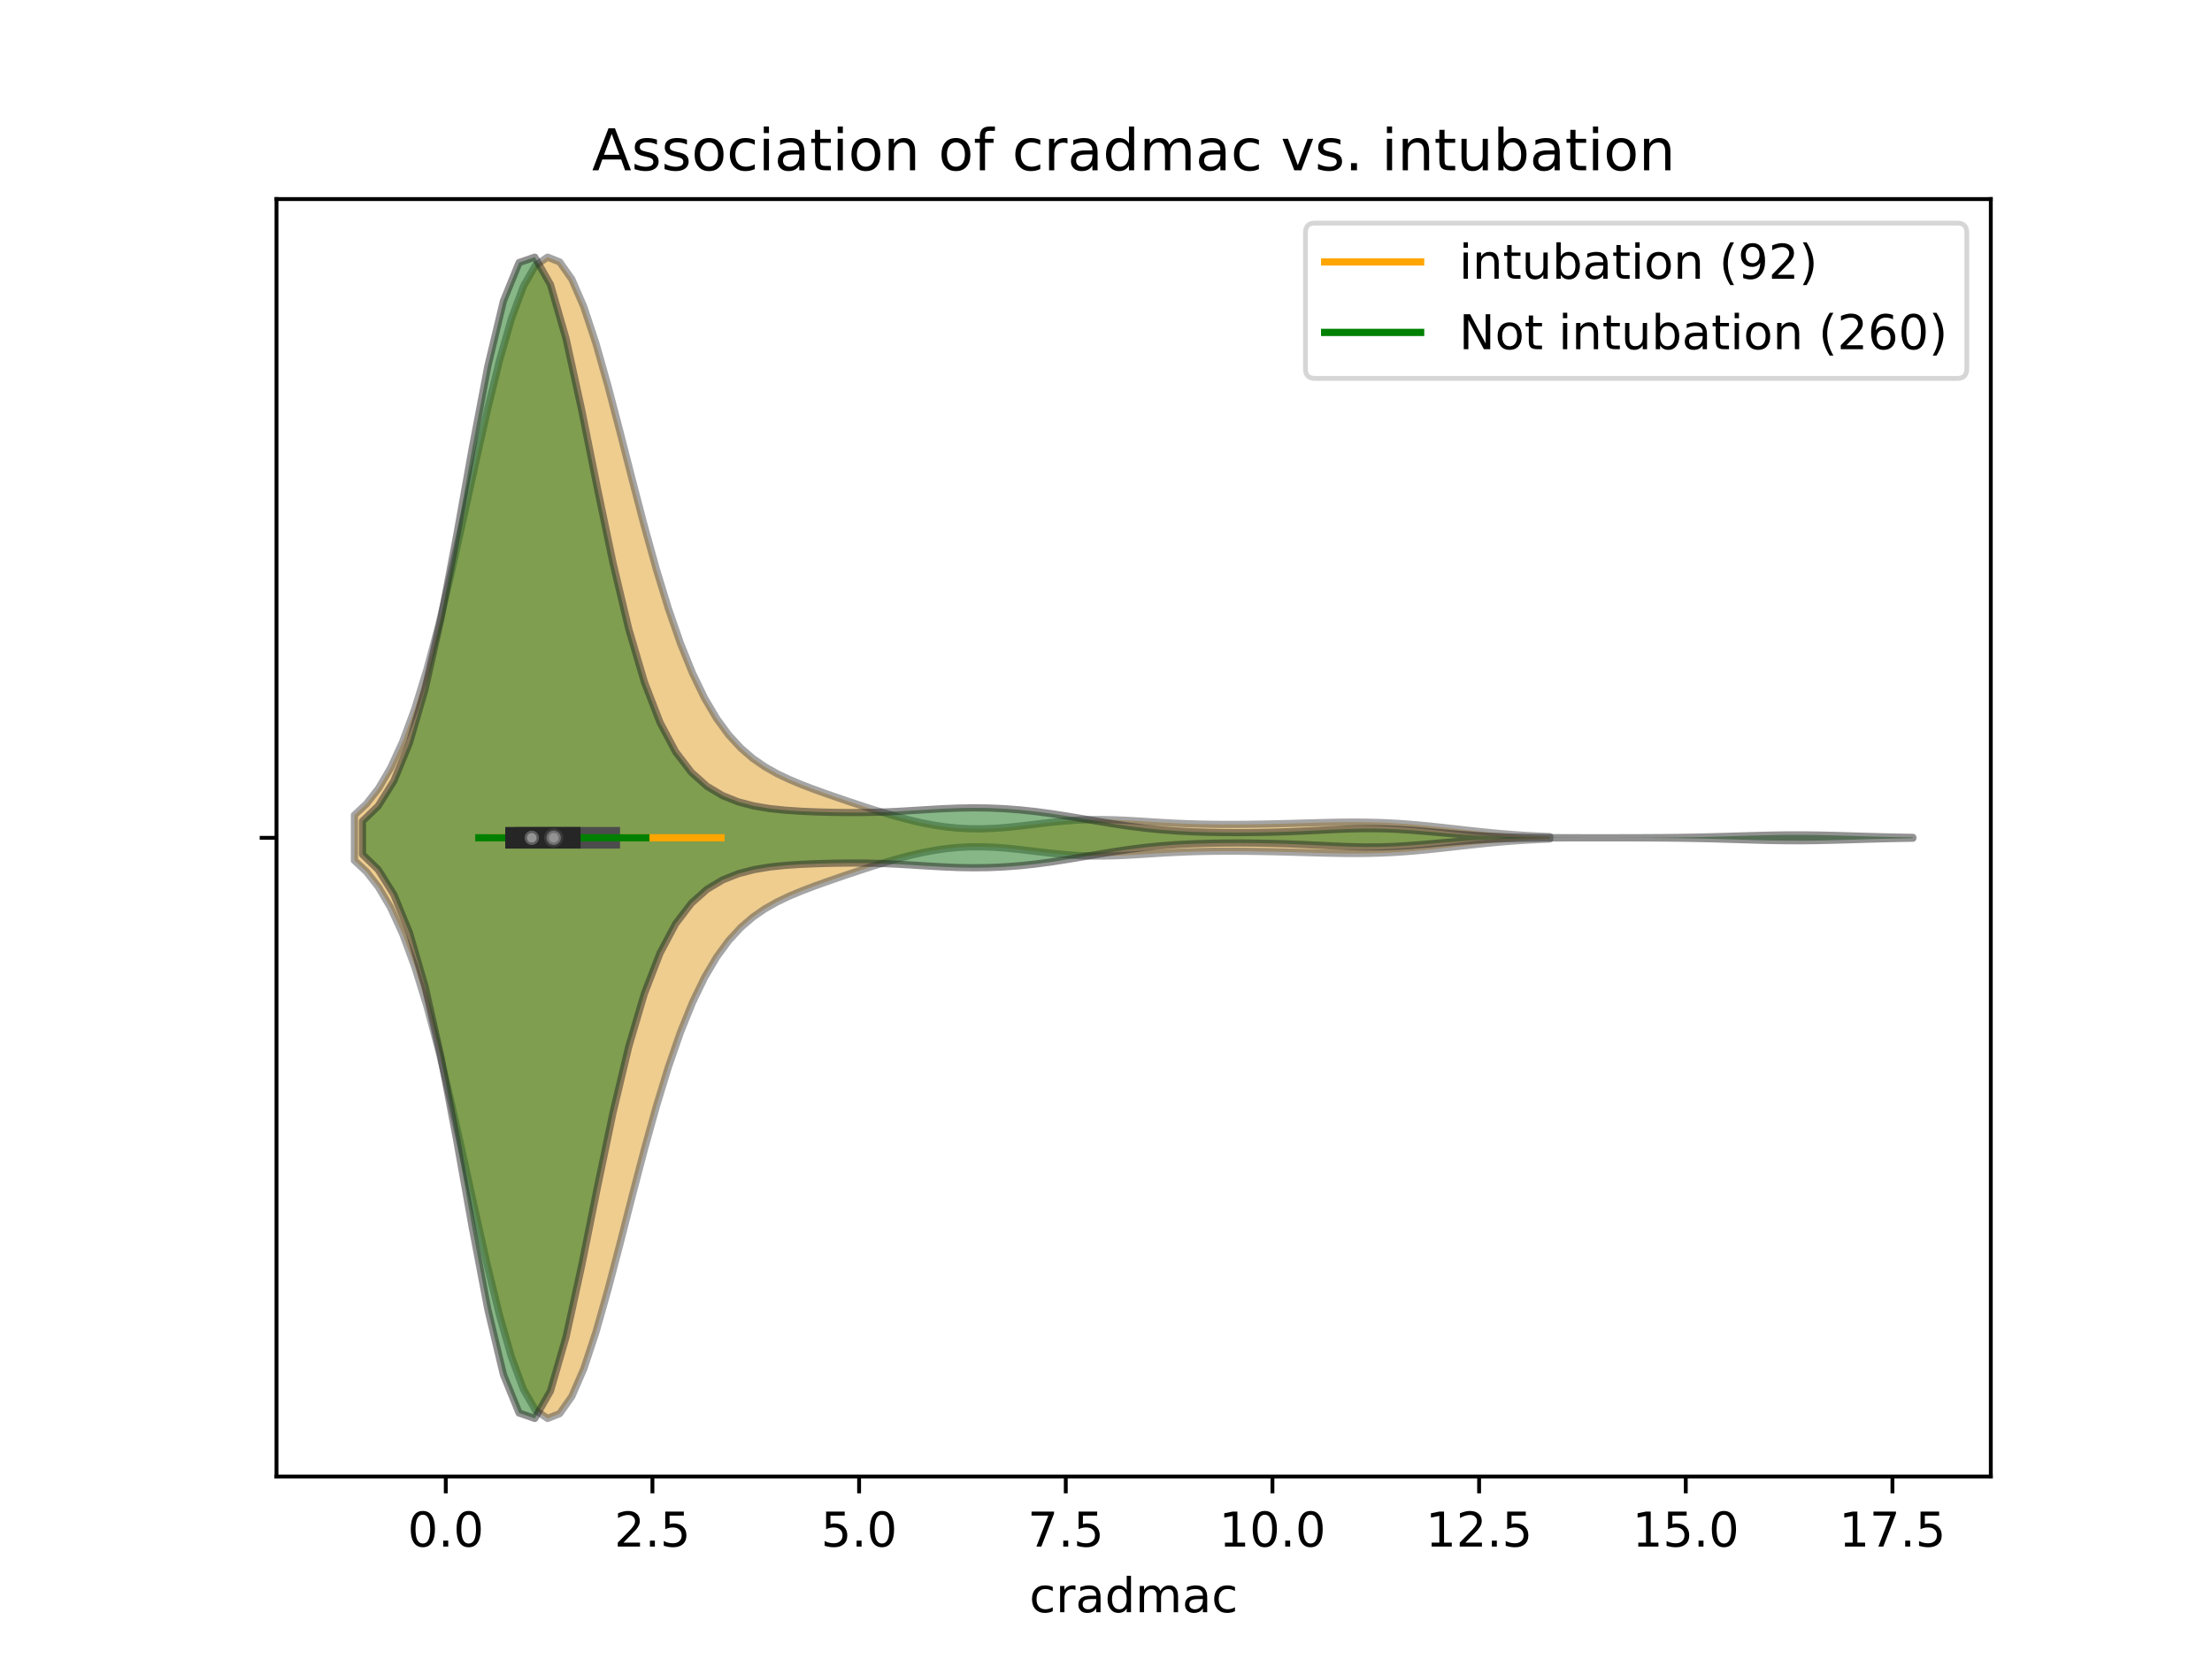 <?xml version="1.0" encoding="utf-8" standalone="no"?>
<!DOCTYPE svg PUBLIC "-//W3C//DTD SVG 1.1//EN"
  "http://www.w3.org/Graphics/SVG/1.1/DTD/svg11.dtd">
<!-- Created with matplotlib (https://matplotlib.org/) -->
<svg height="345.6pt" version="1.1" viewBox="0 0 460.8 345.6" width="460.8pt" xmlns="http://www.w3.org/2000/svg" xmlns:xlink="http://www.w3.org/1999/xlink">
 <defs>
  <style type="text/css">
*{stroke-linecap:butt;stroke-linejoin:round;}
  </style>
 </defs>
 <g id="figure_1">
  <g id="patch_1">
   <path d="M 0 345.6 
L 460.8 345.6 
L 460.8 0 
L 0 0 
z
" style="fill:#ffffff;"/>
  </g>
  <g id="axes_1">
   <g id="patch_2">
    <path d="M 57.6 307.584 
L 414.72 307.584 
L 414.72 41.472 
L 57.6 41.472 
z
" style="fill:#ffffff;"/>
   </g>
   <g id="PolyCollection_1">
    <defs>
     <path d="M 73.833 -166.344 
L 73.833 -175.8 
L 76.348 -178.145 
L 78.863 -181.363 
L 81.379 -185.635 
L 83.894 -191.122 
L 86.409 -197.934 
L 88.925 -206.101 
L 91.44 -215.546 
L 93.955 -226.064 
L 96.471 -237.312 
L 98.986 -248.828 
L 101.501 -260.05 
L 104.016 -270.37 
L 106.532 -279.189 
L 109.047 -285.978 
L 111.562 -290.336 
L 114.078 -292.032 
L 116.593 -291.025 
L 119.108 -287.465 
L 121.624 -281.669 
L 124.139 -274.077 
L 126.654 -265.206 
L 129.17 -255.594 
L 131.685 -245.753 
L 134.2 -236.127 
L 136.716 -227.073 
L 139.231 -218.844 
L 141.746 -211.592 
L 144.262 -205.374 
L 146.777 -200.175 
L 149.292 -195.918 
L 151.807 -192.492 
L 154.323 -189.763 
L 156.838 -187.595 
L 159.353 -185.859 
L 161.869 -184.439 
L 164.384 -183.24 
L 166.899 -182.187 
L 169.415 -181.226 
L 171.93 -180.319 
L 174.445 -179.443 
L 176.961 -178.586 
L 179.476 -177.749 
L 181.991 -176.935 
L 184.507 -176.156 
L 187.022 -175.427 
L 189.537 -174.764 
L 192.052 -174.184 
L 194.568 -173.703 
L 197.083 -173.333 
L 199.598 -173.083 
L 202.114 -172.955 
L 204.629 -172.946 
L 207.144 -173.044 
L 209.66 -173.233 
L 212.175 -173.489 
L 214.69 -173.783 
L 217.206 -174.086 
L 219.721 -174.367 
L 222.236 -174.601 
L 224.752 -174.768 
L 227.267 -174.859 
L 229.782 -174.871 
L 232.297 -174.814 
L 234.813 -174.703 
L 237.328 -174.558 
L 239.843 -174.399 
L 242.359 -174.245 
L 244.874 -174.111 
L 247.389 -174.003 
L 249.905 -173.927 
L 252.42 -173.88 
L 254.935 -173.859 
L 257.451 -173.86 
L 259.966 -173.88 
L 262.481 -173.916 
L 264.997 -173.964 
L 267.512 -174.024 
L 270.027 -174.092 
L 272.543 -174.164 
L 275.058 -174.233 
L 277.573 -174.292 
L 280.088 -174.332 
L 282.604 -174.343 
L 285.119 -174.316 
L 287.634 -174.247 
L 290.15 -174.132 
L 292.665 -173.97 
L 295.18 -173.766 
L 297.696 -173.526 
L 300.211 -173.261 
L 302.726 -172.98 
L 305.242 -172.696 
L 307.757 -172.421 
L 310.272 -172.165 
L 312.788 -171.934 
L 315.303 -171.734 
L 317.818 -171.567 
L 320.333 -171.432 
L 322.849 -171.326 
L 322.849 -170.818 
L 322.849 -170.818 
L 320.333 -170.712 
L 317.818 -170.577 
L 315.303 -170.41 
L 312.788 -170.21 
L 310.272 -169.979 
L 307.757 -169.723 
L 305.242 -169.448 
L 302.726 -169.164 
L 300.211 -168.883 
L 297.696 -168.618 
L 295.18 -168.378 
L 292.665 -168.174 
L 290.15 -168.012 
L 287.634 -167.897 
L 285.119 -167.828 
L 282.604 -167.801 
L 280.088 -167.812 
L 277.573 -167.852 
L 275.058 -167.911 
L 272.543 -167.98 
L 270.027 -168.052 
L 267.512 -168.12 
L 264.997 -168.18 
L 262.481 -168.228 
L 259.966 -168.264 
L 257.451 -168.284 
L 254.935 -168.285 
L 252.42 -168.264 
L 249.905 -168.217 
L 247.389 -168.141 
L 244.874 -168.033 
L 242.359 -167.899 
L 239.843 -167.745 
L 237.328 -167.586 
L 234.813 -167.441 
L 232.297 -167.33 
L 229.782 -167.273 
L 227.267 -167.285 
L 224.752 -167.376 
L 222.236 -167.543 
L 219.721 -167.777 
L 217.206 -168.058 
L 214.69 -168.361 
L 212.175 -168.655 
L 209.66 -168.911 
L 207.144 -169.1 
L 204.629 -169.198 
L 202.114 -169.189 
L 199.598 -169.061 
L 197.083 -168.811 
L 194.568 -168.441 
L 192.052 -167.96 
L 189.537 -167.38 
L 187.022 -166.717 
L 184.507 -165.988 
L 181.991 -165.209 
L 179.476 -164.395 
L 176.961 -163.558 
L 174.445 -162.701 
L 171.93 -161.825 
L 169.415 -160.918 
L 166.899 -159.957 
L 164.384 -158.904 
L 161.869 -157.705 
L 159.353 -156.285 
L 156.838 -154.549 
L 154.323 -152.381 
L 151.807 -149.652 
L 149.292 -146.226 
L 146.777 -141.969 
L 144.262 -136.77 
L 141.746 -130.552 
L 139.231 -123.3 
L 136.716 -115.071 
L 134.2 -106.017 
L 131.685 -96.391 
L 129.17 -86.55 
L 126.654 -76.938 
L 124.139 -68.067 
L 121.624 -60.475 
L 119.108 -54.679 
L 116.593 -51.119 
L 114.078 -50.112 
L 111.562 -51.808 
L 109.047 -56.166 
L 106.532 -62.955 
L 104.016 -71.774 
L 101.501 -82.094 
L 98.986 -93.316 
L 96.471 -104.832 
L 93.955 -116.08 
L 91.44 -126.598 
L 88.925 -136.043 
L 86.409 -144.21 
L 83.894 -151.022 
L 81.379 -156.509 
L 78.863 -160.781 
L 76.348 -163.999 
L 73.833 -166.344 
z
" id="mb9641ad24a" style="stroke:#4c4c4c;stroke-opacity:0.5;stroke-width:1.5;"/>
    </defs>
    <g clip-path="url(#p03ab9f8043)">
     <use style="fill:#df9c20;fill-opacity:0.5;stroke:#4c4c4c;stroke-opacity:0.5;stroke-width:1.5;" x="0" xlink:href="#mb9641ad24a" y="345.6"/>
    </g>
   </g>
   <g id="PolyCollection_2">
    <defs>
     <path d="M 75.517 -167.61 
L 75.517 -174.534 
L 78.779 -177.686 
L 82.041 -182.897 
L 85.304 -190.864 
L 88.566 -202.096 
L 91.828 -216.635 
L 95.091 -233.8 
L 98.353 -252.078 
L 101.615 -269.268 
L 104.878 -282.916 
L 108.14 -290.904 
L 111.402 -292.032 
L 114.665 -286.332 
L 117.927 -275.024 
L 121.189 -260.126 
L 124.452 -243.887 
L 127.714 -228.265 
L 130.976 -214.597 
L 134.239 -203.519 
L 137.501 -195.083 
L 140.763 -188.969 
L 144.026 -184.7 
L 147.288 -181.793 
L 150.55 -179.843 
L 153.813 -178.549 
L 157.075 -177.702 
L 160.337 -177.158 
L 163.6 -176.816 
L 166.862 -176.601 
L 170.124 -176.464 
L 173.387 -176.376 
L 176.649 -176.331 
L 179.911 -176.339 
L 183.174 -176.409 
L 186.436 -176.544 
L 189.698 -176.729 
L 192.961 -176.934 
L 196.223 -177.123 
L 199.485 -177.26 
L 202.748 -177.317 
L 206.01 -177.277 
L 209.272 -177.131 
L 212.535 -176.881 
L 215.797 -176.532 
L 219.059 -176.096 
L 222.322 -175.591 
L 225.584 -175.044 
L 228.846 -174.486 
L 232.109 -173.95 
L 235.371 -173.467 
L 238.633 -173.059 
L 241.896 -172.736 
L 245.158 -172.495 
L 248.42 -172.328 
L 251.683 -172.223 
L 254.945 -172.168 
L 258.207 -172.154 
L 261.47 -172.177 
L 264.732 -172.237 
L 267.994 -172.334 
L 271.256 -172.465 
L 274.519 -172.621 
L 277.781 -172.78 
L 281.043 -172.913 
L 284.306 -172.984 
L 287.568 -172.967 
L 290.83 -172.851 
L 294.093 -172.645 
L 297.355 -172.378 
L 300.617 -172.088 
L 303.88 -171.812 
L 307.142 -171.575 
L 310.404 -171.392 
L 313.667 -171.262 
L 316.929 -171.177 
L 320.191 -171.126 
L 323.454 -171.098 
L 326.716 -171.084 
L 329.978 -171.078 
L 333.241 -171.076 
L 336.503 -171.077 
L 339.765 -171.083 
L 343.028 -171.094 
L 346.29 -171.115 
L 349.552 -171.149 
L 352.815 -171.2 
L 356.077 -171.271 
L 359.339 -171.359 
L 362.602 -171.457 
L 365.864 -171.553 
L 369.126 -171.632 
L 372.389 -171.677 
L 375.651 -171.68 
L 378.913 -171.64 
L 382.176 -171.566 
L 385.438 -171.472 
L 388.7 -171.373 
L 391.963 -171.282 
L 395.225 -171.209 
L 398.487 -171.155 
L 398.487 -170.989 
L 398.487 -170.989 
L 395.225 -170.935 
L 391.963 -170.862 
L 388.7 -170.771 
L 385.438 -170.672 
L 382.176 -170.578 
L 378.913 -170.504 
L 375.651 -170.464 
L 372.389 -170.467 
L 369.126 -170.512 
L 365.864 -170.591 
L 362.602 -170.687 
L 359.339 -170.785 
L 356.077 -170.873 
L 352.815 -170.944 
L 349.552 -170.995 
L 346.29 -171.029 
L 343.028 -171.05 
L 339.765 -171.061 
L 336.503 -171.067 
L 333.241 -171.068 
L 329.978 -171.066 
L 326.716 -171.06 
L 323.454 -171.046 
L 320.191 -171.018 
L 316.929 -170.967 
L 313.667 -170.882 
L 310.404 -170.752 
L 307.142 -170.569 
L 303.88 -170.332 
L 300.617 -170.056 
L 297.355 -169.766 
L 294.093 -169.499 
L 290.83 -169.293 
L 287.568 -169.177 
L 284.306 -169.16 
L 281.043 -169.231 
L 277.781 -169.364 
L 274.519 -169.523 
L 271.256 -169.679 
L 267.994 -169.81 
L 264.732 -169.907 
L 261.47 -169.967 
L 258.207 -169.99 
L 254.945 -169.976 
L 251.683 -169.921 
L 248.42 -169.816 
L 245.158 -169.649 
L 241.896 -169.408 
L 238.633 -169.085 
L 235.371 -168.677 
L 232.109 -168.194 
L 228.846 -167.658 
L 225.584 -167.1 
L 222.322 -166.553 
L 219.059 -166.048 
L 215.797 -165.612 
L 212.535 -165.263 
L 209.272 -165.013 
L 206.01 -164.867 
L 202.748 -164.827 
L 199.485 -164.884 
L 196.223 -165.021 
L 192.961 -165.21 
L 189.698 -165.415 
L 186.436 -165.6 
L 183.174 -165.735 
L 179.911 -165.805 
L 176.649 -165.813 
L 173.387 -165.768 
L 170.124 -165.68 
L 166.862 -165.543 
L 163.6 -165.328 
L 160.337 -164.986 
L 157.075 -164.442 
L 153.813 -163.595 
L 150.55 -162.301 
L 147.288 -160.351 
L 144.026 -157.444 
L 140.763 -153.175 
L 137.501 -147.061 
L 134.239 -138.625 
L 130.976 -127.547 
L 127.714 -113.879 
L 124.452 -98.257 
L 121.189 -82.018 
L 117.927 -67.12 
L 114.665 -55.812 
L 111.402 -50.112 
L 108.14 -51.24 
L 104.878 -59.228 
L 101.615 -72.876 
L 98.353 -90.066 
L 95.091 -108.344 
L 91.828 -125.509 
L 88.566 -140.048 
L 85.304 -151.28 
L 82.041 -159.247 
L 78.779 -164.458 
L 75.517 -167.61 
z
" id="mac577adc53" style="stroke:#262626;stroke-opacity:0.5;stroke-width:1.5;"/>
    </defs>
    <g clip-path="url(#p03ab9f8043)">
     <use style="fill:#107010;fill-opacity:0.5;stroke:#262626;stroke-opacity:0.5;stroke-width:1.5;" x="0" xlink:href="#mac577adc53" y="345.6"/>
    </g>
   </g>
   <g id="matplotlib.axis_1">
    <g id="xtick_1">
     <g id="line2d_1">
      <defs>
       <path d="M 0 0 
L 0 3.5 
" id="m66742a00f7" style="stroke:#000000;stroke-width:0.8;"/>
      </defs>
      <g>
       <use style="stroke:#000000;stroke-width:0.8;" x="92.862" xlink:href="#m66742a00f7" y="307.584"/>
      </g>
     </g>
     <g id="text_1">
      <!-- 0.0 -->
      <defs>
       <path d="M 31.781 66.406 
Q 24.172 66.406 20.328 58.906 
Q 16.5 51.422 16.5 36.375 
Q 16.5 21.391 20.328 13.891 
Q 24.172 6.391 31.781 6.391 
Q 39.453 6.391 43.281 13.891 
Q 47.125 21.391 47.125 36.375 
Q 47.125 51.422 43.281 58.906 
Q 39.453 66.406 31.781 66.406 
z
M 31.781 74.219 
Q 44.047 74.219 50.516 64.516 
Q 56.984 54.828 56.984 36.375 
Q 56.984 17.969 50.516 8.266 
Q 44.047 -1.422 31.781 -1.422 
Q 19.531 -1.422 13.062 8.266 
Q 6.594 17.969 6.594 36.375 
Q 6.594 54.828 13.062 64.516 
Q 19.531 74.219 31.781 74.219 
z
" id="DejaVuSans-48"/>
       <path d="M 10.688 12.406 
L 21 12.406 
L 21 0 
L 10.688 0 
z
" id="DejaVuSans-46"/>
      </defs>
      <g transform="translate(84.91 322.182)scale(0.1 -0.1)">
       <use xlink:href="#DejaVuSans-48"/>
       <use x="63.623" xlink:href="#DejaVuSans-46"/>
       <use x="95.41" xlink:href="#DejaVuSans-48"/>
      </g>
     </g>
    </g>
    <g id="xtick_2">
     <g id="line2d_2">
      <g>
       <use style="stroke:#000000;stroke-width:0.8;" x="135.914" xlink:href="#m66742a00f7" y="307.584"/>
      </g>
     </g>
     <g id="text_2">
      <!-- 2.5 -->
      <defs>
       <path d="M 19.188 8.297 
L 53.609 8.297 
L 53.609 0 
L 7.328 0 
L 7.328 8.297 
Q 12.938 14.109 22.625 23.891 
Q 32.328 33.688 34.812 36.531 
Q 39.547 41.844 41.422 45.531 
Q 43.312 49.219 43.312 52.781 
Q 43.312 58.594 39.234 62.25 
Q 35.156 65.922 28.609 65.922 
Q 23.969 65.922 18.812 64.312 
Q 13.672 62.703 7.812 59.422 
L 7.812 69.391 
Q 13.766 71.781 18.938 73 
Q 24.125 74.219 28.422 74.219 
Q 39.75 74.219 46.484 68.547 
Q 53.219 62.891 53.219 53.422 
Q 53.219 48.922 51.531 44.891 
Q 49.859 40.875 45.406 35.406 
Q 44.188 33.984 37.641 27.219 
Q 31.109 20.453 19.188 8.297 
z
" id="DejaVuSans-50"/>
       <path d="M 10.797 72.906 
L 49.516 72.906 
L 49.516 64.594 
L 19.828 64.594 
L 19.828 46.734 
Q 21.969 47.469 24.109 47.828 
Q 26.266 48.188 28.422 48.188 
Q 40.625 48.188 47.75 41.5 
Q 54.891 34.812 54.891 23.391 
Q 54.891 11.625 47.562 5.094 
Q 40.234 -1.422 26.906 -1.422 
Q 22.312 -1.422 17.547 -0.641 
Q 12.797 0.141 7.719 1.703 
L 7.719 11.625 
Q 12.109 9.234 16.797 8.062 
Q 21.484 6.891 26.703 6.891 
Q 35.156 6.891 40.078 11.328 
Q 45.016 15.766 45.016 23.391 
Q 45.016 31 40.078 35.438 
Q 35.156 39.891 26.703 39.891 
Q 22.75 39.891 18.812 39.016 
Q 14.891 38.141 10.797 36.281 
z
" id="DejaVuSans-53"/>
      </defs>
      <g transform="translate(127.963 322.182)scale(0.1 -0.1)">
       <use xlink:href="#DejaVuSans-50"/>
       <use x="63.623" xlink:href="#DejaVuSans-46"/>
       <use x="95.41" xlink:href="#DejaVuSans-53"/>
      </g>
     </g>
    </g>
    <g id="xtick_3">
     <g id="line2d_3">
      <g>
       <use style="stroke:#000000;stroke-width:0.8;" x="178.967" xlink:href="#m66742a00f7" y="307.584"/>
      </g>
     </g>
     <g id="text_3">
      <!-- 5.0 -->
      <g transform="translate(171.016 322.182)scale(0.1 -0.1)">
       <use xlink:href="#DejaVuSans-53"/>
       <use x="63.623" xlink:href="#DejaVuSans-46"/>
       <use x="95.41" xlink:href="#DejaVuSans-48"/>
      </g>
     </g>
    </g>
    <g id="xtick_4">
     <g id="line2d_4">
      <g>
       <use style="stroke:#000000;stroke-width:0.8;" x="222.02" xlink:href="#m66742a00f7" y="307.584"/>
      </g>
     </g>
     <g id="text_4">
      <!-- 7.5 -->
      <defs>
       <path d="M 8.203 72.906 
L 55.078 72.906 
L 55.078 68.703 
L 28.609 0 
L 18.312 0 
L 43.219 64.594 
L 8.203 64.594 
z
" id="DejaVuSans-55"/>
      </defs>
      <g transform="translate(214.068 322.182)scale(0.1 -0.1)">
       <use xlink:href="#DejaVuSans-55"/>
       <use x="63.623" xlink:href="#DejaVuSans-46"/>
       <use x="95.41" xlink:href="#DejaVuSans-53"/>
      </g>
     </g>
    </g>
    <g id="xtick_5">
     <g id="line2d_5">
      <g>
       <use style="stroke:#000000;stroke-width:0.8;" x="265.072" xlink:href="#m66742a00f7" y="307.584"/>
      </g>
     </g>
     <g id="text_5">
      <!-- 10.0 -->
      <defs>
       <path d="M 12.406 8.297 
L 28.516 8.297 
L 28.516 63.922 
L 10.984 60.406 
L 10.984 69.391 
L 28.422 72.906 
L 38.281 72.906 
L 38.281 8.297 
L 54.391 8.297 
L 54.391 0 
L 12.406 0 
z
" id="DejaVuSans-49"/>
      </defs>
      <g transform="translate(253.94 322.182)scale(0.1 -0.1)">
       <use xlink:href="#DejaVuSans-49"/>
       <use x="63.623" xlink:href="#DejaVuSans-48"/>
       <use x="127.246" xlink:href="#DejaVuSans-46"/>
       <use x="159.033" xlink:href="#DejaVuSans-48"/>
      </g>
     </g>
    </g>
    <g id="xtick_6">
     <g id="line2d_6">
      <g>
       <use style="stroke:#000000;stroke-width:0.8;" x="308.125" xlink:href="#m66742a00f7" y="307.584"/>
      </g>
     </g>
     <g id="text_6">
      <!-- 12.5 -->
      <g transform="translate(296.992 322.182)scale(0.1 -0.1)">
       <use xlink:href="#DejaVuSans-49"/>
       <use x="63.623" xlink:href="#DejaVuSans-50"/>
       <use x="127.246" xlink:href="#DejaVuSans-46"/>
       <use x="159.033" xlink:href="#DejaVuSans-53"/>
      </g>
     </g>
    </g>
    <g id="xtick_7">
     <g id="line2d_7">
      <g>
       <use style="stroke:#000000;stroke-width:0.8;" x="351.178" xlink:href="#m66742a00f7" y="307.584"/>
      </g>
     </g>
     <g id="text_7">
      <!-- 15.0 -->
      <g transform="translate(340.045 322.182)scale(0.1 -0.1)">
       <use xlink:href="#DejaVuSans-49"/>
       <use x="63.623" xlink:href="#DejaVuSans-53"/>
       <use x="127.246" xlink:href="#DejaVuSans-46"/>
       <use x="159.033" xlink:href="#DejaVuSans-48"/>
      </g>
     </g>
    </g>
    <g id="xtick_8">
     <g id="line2d_8">
      <g>
       <use style="stroke:#000000;stroke-width:0.8;" x="394.23" xlink:href="#m66742a00f7" y="307.584"/>
      </g>
     </g>
     <g id="text_8">
      <!-- 17.5 -->
      <g transform="translate(383.098 322.182)scale(0.1 -0.1)">
       <use xlink:href="#DejaVuSans-49"/>
       <use x="63.623" xlink:href="#DejaVuSans-55"/>
       <use x="127.246" xlink:href="#DejaVuSans-46"/>
       <use x="159.033" xlink:href="#DejaVuSans-53"/>
      </g>
     </g>
    </g>
    <g id="text_9">
     <!-- cradmac -->
     <defs>
      <path d="M 48.781 52.594 
L 48.781 44.188 
Q 44.969 46.297 41.141 47.344 
Q 37.312 48.391 33.406 48.391 
Q 24.656 48.391 19.812 42.844 
Q 14.984 37.312 14.984 27.297 
Q 14.984 17.281 19.812 11.734 
Q 24.656 6.203 33.406 6.203 
Q 37.312 6.203 41.141 7.25 
Q 44.969 8.297 48.781 10.406 
L 48.781 2.094 
Q 45.016 0.344 40.984 -0.531 
Q 36.969 -1.422 32.422 -1.422 
Q 20.062 -1.422 12.781 6.344 
Q 5.516 14.109 5.516 27.297 
Q 5.516 40.672 12.859 48.328 
Q 20.219 56 33.016 56 
Q 37.156 56 41.109 55.141 
Q 45.062 54.297 48.781 52.594 
z
" id="DejaVuSans-99"/>
      <path d="M 41.109 46.297 
Q 39.594 47.172 37.812 47.578 
Q 36.031 48 33.891 48 
Q 26.266 48 22.188 43.047 
Q 18.109 38.094 18.109 28.812 
L 18.109 0 
L 9.078 0 
L 9.078 54.688 
L 18.109 54.688 
L 18.109 46.188 
Q 20.953 51.172 25.484 53.578 
Q 30.031 56 36.531 56 
Q 37.453 56 38.578 55.875 
Q 39.703 55.766 41.062 55.516 
z
" id="DejaVuSans-114"/>
      <path d="M 34.281 27.484 
Q 23.391 27.484 19.188 25 
Q 14.984 22.516 14.984 16.5 
Q 14.984 11.719 18.141 8.906 
Q 21.297 6.109 26.703 6.109 
Q 34.188 6.109 38.703 11.406 
Q 43.219 16.703 43.219 25.484 
L 43.219 27.484 
z
M 52.203 31.203 
L 52.203 0 
L 43.219 0 
L 43.219 8.297 
Q 40.141 3.328 35.547 0.953 
Q 30.953 -1.422 24.312 -1.422 
Q 15.922 -1.422 10.953 3.297 
Q 6 8.016 6 15.922 
Q 6 25.141 12.172 29.828 
Q 18.359 34.516 30.609 34.516 
L 43.219 34.516 
L 43.219 35.406 
Q 43.219 41.609 39.141 45 
Q 35.062 48.391 27.688 48.391 
Q 23 48.391 18.547 47.266 
Q 14.109 46.141 10.016 43.891 
L 10.016 52.203 
Q 14.938 54.109 19.578 55.047 
Q 24.219 56 28.609 56 
Q 40.484 56 46.344 49.844 
Q 52.203 43.703 52.203 31.203 
z
" id="DejaVuSans-97"/>
      <path d="M 45.406 46.391 
L 45.406 75.984 
L 54.391 75.984 
L 54.391 0 
L 45.406 0 
L 45.406 8.203 
Q 42.578 3.328 38.25 0.953 
Q 33.938 -1.422 27.875 -1.422 
Q 17.969 -1.422 11.734 6.484 
Q 5.516 14.406 5.516 27.297 
Q 5.516 40.188 11.734 48.094 
Q 17.969 56 27.875 56 
Q 33.938 56 38.25 53.625 
Q 42.578 51.266 45.406 46.391 
z
M 14.797 27.297 
Q 14.797 17.391 18.875 11.75 
Q 22.953 6.109 30.078 6.109 
Q 37.203 6.109 41.297 11.75 
Q 45.406 17.391 45.406 27.297 
Q 45.406 37.203 41.297 42.844 
Q 37.203 48.484 30.078 48.484 
Q 22.953 48.484 18.875 42.844 
Q 14.797 37.203 14.797 27.297 
z
" id="DejaVuSans-100"/>
      <path d="M 52 44.188 
Q 55.375 50.25 60.062 53.125 
Q 64.75 56 71.094 56 
Q 79.641 56 84.281 50.016 
Q 88.922 44.047 88.922 33.016 
L 88.922 0 
L 79.891 0 
L 79.891 32.719 
Q 79.891 40.578 77.094 44.375 
Q 74.312 48.188 68.609 48.188 
Q 61.625 48.188 57.562 43.547 
Q 53.516 38.922 53.516 30.906 
L 53.516 0 
L 44.484 0 
L 44.484 32.719 
Q 44.484 40.625 41.703 44.406 
Q 38.922 48.188 33.109 48.188 
Q 26.219 48.188 22.156 43.531 
Q 18.109 38.875 18.109 30.906 
L 18.109 0 
L 9.078 0 
L 9.078 54.688 
L 18.109 54.688 
L 18.109 46.188 
Q 21.188 51.219 25.484 53.609 
Q 29.781 56 35.688 56 
Q 41.656 56 45.828 52.969 
Q 50 49.953 52 44.188 
z
" id="DejaVuSans-109"/>
     </defs>
     <g transform="translate(214.433 335.861)scale(0.1 -0.1)">
      <use xlink:href="#DejaVuSans-99"/>
      <use x="54.98" xlink:href="#DejaVuSans-114"/>
      <use x="96.094" xlink:href="#DejaVuSans-97"/>
      <use x="157.373" xlink:href="#DejaVuSans-100"/>
      <use x="220.85" xlink:href="#DejaVuSans-109"/>
      <use x="318.262" xlink:href="#DejaVuSans-97"/>
      <use x="379.541" xlink:href="#DejaVuSans-99"/>
     </g>
    </g>
   </g>
   <g id="matplotlib.axis_2">
    <g id="ytick_1">
     <g id="line2d_9">
      <defs>
       <path d="M 0 0 
L -3.5 0 
" id="m14e3b726d9" style="stroke:#000000;stroke-width:0.8;"/>
      </defs>
      <g>
       <use style="stroke:#000000;stroke-width:0.8;" x="57.6" xlink:href="#m14e3b726d9" y="174.528"/>
      </g>
     </g>
    </g>
   </g>
   <g id="line2d_10">
    <path clip-path="url(#p03ab9f8043)" d="M 102.506 174.528 
L 150.208 174.528 
" style="fill:none;stroke:#ffa500;stroke-linecap:square;stroke-width:1.5;"/>
   </g>
   <g id="line2d_11">
    <path clip-path="url(#p03ab9f8043)" d="M 109.566 174.528 
L 126.916 174.528 
" style="fill:none;stroke:#4c4c4c;stroke-linecap:square;stroke-width:4.5;"/>
   </g>
   <g id="line2d_12">
    <path clip-path="url(#p03ab9f8043)" d="M 99.75 174.528 
L 134.537 174.528 
" style="fill:none;stroke:#008000;stroke-linecap:square;stroke-width:1.5;"/>
   </g>
   <g id="line2d_13">
    <path clip-path="url(#p03ab9f8043)" d="M 107.5 174.528 
L 118.693 174.528 
" style="fill:none;stroke:#262626;stroke-linecap:square;stroke-width:4.5;"/>
   </g>
   <g id="patch_3">
    <path d="M 57.6 307.584 
L 57.6 41.472 
" style="fill:none;stroke:#000000;stroke-linecap:square;stroke-linejoin:miter;stroke-width:0.8;"/>
   </g>
   <g id="patch_4">
    <path d="M 414.72 307.584 
L 414.72 41.472 
" style="fill:none;stroke:#000000;stroke-linecap:square;stroke-linejoin:miter;stroke-width:0.8;"/>
   </g>
   <g id="patch_5">
    <path d="M 57.6 307.584 
L 414.72 307.584 
" style="fill:none;stroke:#000000;stroke-linecap:square;stroke-linejoin:miter;stroke-width:0.8;"/>
   </g>
   <g id="patch_6">
    <path d="M 57.6 41.472 
L 414.72 41.472 
" style="fill:none;stroke:#000000;stroke-linecap:square;stroke-linejoin:miter;stroke-width:0.8;"/>
   </g>
   <g id="PathCollection_1">
    <defs>
     <path d="M 0 1.5 
C 0.398 1.5 0.779 1.342 1.061 1.061 
C 1.342 0.779 1.5 0.398 1.5 0 
C 1.5 -0.398 1.342 -0.779 1.061 -1.061 
C 0.779 -1.342 0.398 -1.5 0 -1.5 
C -0.398 -1.5 -0.779 -1.342 -1.061 -1.061 
C -1.342 -0.779 -1.5 -0.398 -1.5 0 
C -1.5 0.398 -1.342 0.779 -1.061 1.061 
C -0.779 1.342 -0.398 1.5 0 1.5 
z
" id="md1da971389" style="stroke:#4c4c4c;stroke-opacity:0.5;"/>
    </defs>
    <g clip-path="url(#p03ab9f8043)">
     <use style="fill:#ffffff;fill-opacity:0.5;stroke:#4c4c4c;stroke-opacity:0.5;" x="115.335" xlink:href="#md1da971389" y="174.528"/>
    </g>
   </g>
   <g id="PathCollection_2">
    <defs>
     <path d="M 0 1.5 
C 0.398 1.5 0.779 1.342 1.061 1.061 
C 1.342 0.779 1.5 0.398 1.5 0 
C 1.5 -0.398 1.342 -0.779 1.061 -1.061 
C 0.779 -1.342 0.398 -1.5 0 -1.5 
C -0.398 -1.5 -0.779 -1.342 -1.061 -1.061 
C -1.342 -0.779 -1.5 -0.398 -1.5 0 
C -1.5 0.398 -1.342 0.779 -1.061 1.061 
C -0.779 1.342 -0.398 1.5 0 1.5 
z
" id="mcf7299374d" style="stroke:#262626;stroke-opacity:0.5;"/>
    </defs>
    <g clip-path="url(#p03ab9f8043)">
     <use style="fill:#ffffff;fill-opacity:0.5;stroke:#262626;stroke-opacity:0.5;" x="110.772" xlink:href="#mcf7299374d" y="174.528"/>
    </g>
   </g>
   <g id="text_10">
    <!-- Association of cradmac vs. intubation -->
    <defs>
     <path d="M 34.188 63.188 
L 20.797 26.906 
L 47.609 26.906 
z
M 28.609 72.906 
L 39.797 72.906 
L 67.578 0 
L 57.328 0 
L 50.688 18.703 
L 17.828 18.703 
L 11.188 0 
L 0.781 0 
z
" id="DejaVuSans-65"/>
     <path d="M 44.281 53.078 
L 44.281 44.578 
Q 40.484 46.531 36.375 47.5 
Q 32.281 48.484 27.875 48.484 
Q 21.188 48.484 17.844 46.438 
Q 14.5 44.391 14.5 40.281 
Q 14.5 37.156 16.891 35.375 
Q 19.281 33.594 26.516 31.984 
L 29.594 31.297 
Q 39.156 29.25 43.188 25.516 
Q 47.219 21.781 47.219 15.094 
Q 47.219 7.469 41.188 3.016 
Q 35.156 -1.422 24.609 -1.422 
Q 20.219 -1.422 15.453 -0.562 
Q 10.688 0.297 5.422 2 
L 5.422 11.281 
Q 10.406 8.688 15.234 7.391 
Q 20.062 6.109 24.812 6.109 
Q 31.156 6.109 34.562 8.281 
Q 37.984 10.453 37.984 14.406 
Q 37.984 18.062 35.516 20.016 
Q 33.062 21.969 24.703 23.781 
L 21.578 24.516 
Q 13.234 26.266 9.516 29.906 
Q 5.812 33.547 5.812 39.891 
Q 5.812 47.609 11.281 51.797 
Q 16.75 56 26.812 56 
Q 31.781 56 36.172 55.266 
Q 40.578 54.547 44.281 53.078 
z
" id="DejaVuSans-115"/>
     <path d="M 30.609 48.391 
Q 23.391 48.391 19.188 42.75 
Q 14.984 37.109 14.984 27.297 
Q 14.984 17.484 19.156 11.844 
Q 23.344 6.203 30.609 6.203 
Q 37.797 6.203 41.984 11.859 
Q 46.188 17.531 46.188 27.297 
Q 46.188 37.016 41.984 42.703 
Q 37.797 48.391 30.609 48.391 
z
M 30.609 56 
Q 42.328 56 49.016 48.375 
Q 55.719 40.766 55.719 27.297 
Q 55.719 13.875 49.016 6.219 
Q 42.328 -1.422 30.609 -1.422 
Q 18.844 -1.422 12.172 6.219 
Q 5.516 13.875 5.516 27.297 
Q 5.516 40.766 12.172 48.375 
Q 18.844 56 30.609 56 
z
" id="DejaVuSans-111"/>
     <path d="M 9.422 54.688 
L 18.406 54.688 
L 18.406 0 
L 9.422 0 
z
M 9.422 75.984 
L 18.406 75.984 
L 18.406 64.594 
L 9.422 64.594 
z
" id="DejaVuSans-105"/>
     <path d="M 18.312 70.219 
L 18.312 54.688 
L 36.812 54.688 
L 36.812 47.703 
L 18.312 47.703 
L 18.312 18.016 
Q 18.312 11.328 20.141 9.422 
Q 21.969 7.516 27.594 7.516 
L 36.812 7.516 
L 36.812 0 
L 27.594 0 
Q 17.188 0 13.234 3.875 
Q 9.281 7.766 9.281 18.016 
L 9.281 47.703 
L 2.688 47.703 
L 2.688 54.688 
L 9.281 54.688 
L 9.281 70.219 
z
" id="DejaVuSans-116"/>
     <path d="M 54.891 33.016 
L 54.891 0 
L 45.906 0 
L 45.906 32.719 
Q 45.906 40.484 42.875 44.328 
Q 39.844 48.188 33.797 48.188 
Q 26.516 48.188 22.312 43.547 
Q 18.109 38.922 18.109 30.906 
L 18.109 0 
L 9.078 0 
L 9.078 54.688 
L 18.109 54.688 
L 18.109 46.188 
Q 21.344 51.125 25.703 53.562 
Q 30.078 56 35.797 56 
Q 45.219 56 50.047 50.172 
Q 54.891 44.344 54.891 33.016 
z
" id="DejaVuSans-110"/>
     <path id="DejaVuSans-32"/>
     <path d="M 37.109 75.984 
L 37.109 68.5 
L 28.516 68.5 
Q 23.688 68.5 21.797 66.547 
Q 19.922 64.594 19.922 59.516 
L 19.922 54.688 
L 34.719 54.688 
L 34.719 47.703 
L 19.922 47.703 
L 19.922 0 
L 10.891 0 
L 10.891 47.703 
L 2.297 47.703 
L 2.297 54.688 
L 10.891 54.688 
L 10.891 58.5 
Q 10.891 67.625 15.141 71.797 
Q 19.391 75.984 28.609 75.984 
z
" id="DejaVuSans-102"/>
     <path d="M 2.984 54.688 
L 12.5 54.688 
L 29.594 8.797 
L 46.688 54.688 
L 56.203 54.688 
L 35.688 0 
L 23.484 0 
z
" id="DejaVuSans-118"/>
     <path d="M 8.5 21.578 
L 8.5 54.688 
L 17.484 54.688 
L 17.484 21.922 
Q 17.484 14.156 20.5 10.266 
Q 23.531 6.391 29.594 6.391 
Q 36.859 6.391 41.078 11.031 
Q 45.312 15.672 45.312 23.688 
L 45.312 54.688 
L 54.297 54.688 
L 54.297 0 
L 45.312 0 
L 45.312 8.406 
Q 42.047 3.422 37.719 1 
Q 33.406 -1.422 27.688 -1.422 
Q 18.266 -1.422 13.375 4.438 
Q 8.5 10.297 8.5 21.578 
z
M 31.109 56 
z
" id="DejaVuSans-117"/>
     <path d="M 48.688 27.297 
Q 48.688 37.203 44.609 42.844 
Q 40.531 48.484 33.406 48.484 
Q 26.266 48.484 22.188 42.844 
Q 18.109 37.203 18.109 27.297 
Q 18.109 17.391 22.188 11.75 
Q 26.266 6.109 33.406 6.109 
Q 40.531 6.109 44.609 11.75 
Q 48.688 17.391 48.688 27.297 
z
M 18.109 46.391 
Q 20.953 51.266 25.266 53.625 
Q 29.594 56 35.594 56 
Q 45.562 56 51.781 48.094 
Q 58.016 40.188 58.016 27.297 
Q 58.016 14.406 51.781 6.484 
Q 45.562 -1.422 35.594 -1.422 
Q 29.594 -1.422 25.266 0.953 
Q 20.953 3.328 18.109 8.203 
L 18.109 0 
L 9.078 0 
L 9.078 75.984 
L 18.109 75.984 
z
" id="DejaVuSans-98"/>
    </defs>
    <g transform="translate(123.328 35.472)scale(0.12 -0.12)">
     <use xlink:href="#DejaVuSans-65"/>
     <use x="68.408" xlink:href="#DejaVuSans-115"/>
     <use x="120.508" xlink:href="#DejaVuSans-115"/>
     <use x="172.607" xlink:href="#DejaVuSans-111"/>
     <use x="233.789" xlink:href="#DejaVuSans-99"/>
     <use x="288.77" xlink:href="#DejaVuSans-105"/>
     <use x="316.553" xlink:href="#DejaVuSans-97"/>
     <use x="377.832" xlink:href="#DejaVuSans-116"/>
     <use x="417.041" xlink:href="#DejaVuSans-105"/>
     <use x="444.824" xlink:href="#DejaVuSans-111"/>
     <use x="506.006" xlink:href="#DejaVuSans-110"/>
     <use x="569.385" xlink:href="#DejaVuSans-32"/>
     <use x="601.172" xlink:href="#DejaVuSans-111"/>
     <use x="662.354" xlink:href="#DejaVuSans-102"/>
     <use x="697.559" xlink:href="#DejaVuSans-32"/>
     <use x="729.346" xlink:href="#DejaVuSans-99"/>
     <use x="784.326" xlink:href="#DejaVuSans-114"/>
     <use x="825.439" xlink:href="#DejaVuSans-97"/>
     <use x="886.719" xlink:href="#DejaVuSans-100"/>
     <use x="950.195" xlink:href="#DejaVuSans-109"/>
     <use x="1047.607" xlink:href="#DejaVuSans-97"/>
     <use x="1108.887" xlink:href="#DejaVuSans-99"/>
     <use x="1163.867" xlink:href="#DejaVuSans-32"/>
     <use x="1195.654" xlink:href="#DejaVuSans-118"/>
     <use x="1254.834" xlink:href="#DejaVuSans-115"/>
     <use x="1306.934" xlink:href="#DejaVuSans-46"/>
     <use x="1338.721" xlink:href="#DejaVuSans-32"/>
     <use x="1370.508" xlink:href="#DejaVuSans-105"/>
     <use x="1398.291" xlink:href="#DejaVuSans-110"/>
     <use x="1461.67" xlink:href="#DejaVuSans-116"/>
     <use x="1500.879" xlink:href="#DejaVuSans-117"/>
     <use x="1564.258" xlink:href="#DejaVuSans-98"/>
     <use x="1627.734" xlink:href="#DejaVuSans-97"/>
     <use x="1689.014" xlink:href="#DejaVuSans-116"/>
     <use x="1728.223" xlink:href="#DejaVuSans-105"/>
     <use x="1756.006" xlink:href="#DejaVuSans-111"/>
     <use x="1817.188" xlink:href="#DejaVuSans-110"/>
    </g>
   </g>
   <g id="legend_1">
    <g id="patch_7">
     <path d="M 273.948 78.828 
L 407.72 78.828 
Q 409.72 78.828 409.72 76.828 
L 409.72 48.472 
Q 409.72 46.472 407.72 46.472 
L 273.948 46.472 
Q 271.948 46.472 271.948 48.472 
L 271.948 76.828 
Q 271.948 78.828 273.948 78.828 
z
" style="fill:#ffffff;opacity:0.8;stroke:#cccccc;stroke-linejoin:miter;"/>
    </g>
    <g id="line2d_14">
     <path d="M 275.948 54.57 
L 295.948 54.57 
" style="fill:none;stroke:#ffa500;stroke-linecap:square;stroke-width:1.5;"/>
    </g>
    <g id="line2d_15"/>
    <g id="text_11">
     <!-- intubation (92) -->
     <defs>
      <path d="M 31 75.875 
Q 24.469 64.656 21.281 53.656 
Q 18.109 42.672 18.109 31.391 
Q 18.109 20.125 21.312 9.062 
Q 24.516 -2 31 -13.188 
L 23.188 -13.188 
Q 15.875 -1.703 12.234 9.375 
Q 8.594 20.453 8.594 31.391 
Q 8.594 42.281 12.203 53.312 
Q 15.828 64.359 23.188 75.875 
z
" id="DejaVuSans-40"/>
      <path d="M 10.984 1.516 
L 10.984 10.5 
Q 14.703 8.734 18.5 7.812 
Q 22.312 6.891 25.984 6.891 
Q 35.75 6.891 40.891 13.453 
Q 46.047 20.016 46.781 33.406 
Q 43.953 29.203 39.594 26.953 
Q 35.25 24.703 29.984 24.703 
Q 19.047 24.703 12.672 31.312 
Q 6.297 37.938 6.297 49.422 
Q 6.297 60.641 12.938 67.422 
Q 19.578 74.219 30.609 74.219 
Q 43.266 74.219 49.922 64.516 
Q 56.594 54.828 56.594 36.375 
Q 56.594 19.141 48.406 8.859 
Q 40.234 -1.422 26.422 -1.422 
Q 22.703 -1.422 18.891 -0.688 
Q 15.094 0.047 10.984 1.516 
z
M 30.609 32.422 
Q 37.25 32.422 41.125 36.953 
Q 45.016 41.5 45.016 49.422 
Q 45.016 57.281 41.125 61.844 
Q 37.25 66.406 30.609 66.406 
Q 23.969 66.406 20.094 61.844 
Q 16.219 57.281 16.219 49.422 
Q 16.219 41.5 20.094 36.953 
Q 23.969 32.422 30.609 32.422 
z
" id="DejaVuSans-57"/>
      <path d="M 8.016 75.875 
L 15.828 75.875 
Q 23.141 64.359 26.781 53.312 
Q 30.422 42.281 30.422 31.391 
Q 30.422 20.453 26.781 9.375 
Q 23.141 -1.703 15.828 -13.188 
L 8.016 -13.188 
Q 14.5 -2 17.703 9.062 
Q 20.906 20.125 20.906 31.391 
Q 20.906 42.672 17.703 53.656 
Q 14.5 64.656 8.016 75.875 
z
" id="DejaVuSans-41"/>
     </defs>
     <g transform="translate(303.948 58.07)scale(0.1 -0.1)">
      <use xlink:href="#DejaVuSans-105"/>
      <use x="27.783" xlink:href="#DejaVuSans-110"/>
      <use x="91.162" xlink:href="#DejaVuSans-116"/>
      <use x="130.371" xlink:href="#DejaVuSans-117"/>
      <use x="193.75" xlink:href="#DejaVuSans-98"/>
      <use x="257.227" xlink:href="#DejaVuSans-97"/>
      <use x="318.506" xlink:href="#DejaVuSans-116"/>
      <use x="357.715" xlink:href="#DejaVuSans-105"/>
      <use x="385.498" xlink:href="#DejaVuSans-111"/>
      <use x="446.68" xlink:href="#DejaVuSans-110"/>
      <use x="510.059" xlink:href="#DejaVuSans-32"/>
      <use x="541.846" xlink:href="#DejaVuSans-40"/>
      <use x="580.859" xlink:href="#DejaVuSans-57"/>
      <use x="644.482" xlink:href="#DejaVuSans-50"/>
      <use x="708.105" xlink:href="#DejaVuSans-41"/>
     </g>
    </g>
    <g id="line2d_16">
     <path d="M 275.948 69.249 
L 295.948 69.249 
" style="fill:none;stroke:#008000;stroke-linecap:square;stroke-width:1.5;"/>
    </g>
    <g id="line2d_17"/>
    <g id="text_12">
     <!-- Not intubation (260) -->
     <defs>
      <path d="M 9.812 72.906 
L 23.094 72.906 
L 55.422 11.922 
L 55.422 72.906 
L 64.984 72.906 
L 64.984 0 
L 51.703 0 
L 19.391 60.984 
L 19.391 0 
L 9.812 0 
z
" id="DejaVuSans-78"/>
      <path d="M 33.016 40.375 
Q 26.375 40.375 22.484 35.828 
Q 18.609 31.297 18.609 23.391 
Q 18.609 15.531 22.484 10.953 
Q 26.375 6.391 33.016 6.391 
Q 39.656 6.391 43.531 10.953 
Q 47.406 15.531 47.406 23.391 
Q 47.406 31.297 43.531 35.828 
Q 39.656 40.375 33.016 40.375 
z
M 52.594 71.297 
L 52.594 62.312 
Q 48.875 64.062 45.094 64.984 
Q 41.312 65.922 37.594 65.922 
Q 27.828 65.922 22.672 59.328 
Q 17.531 52.734 16.797 39.406 
Q 19.672 43.656 24.016 45.922 
Q 28.375 48.188 33.594 48.188 
Q 44.578 48.188 50.953 41.516 
Q 57.328 34.859 57.328 23.391 
Q 57.328 12.156 50.688 5.359 
Q 44.047 -1.422 33.016 -1.422 
Q 20.359 -1.422 13.672 8.266 
Q 6.984 17.969 6.984 36.375 
Q 6.984 53.656 15.188 63.938 
Q 23.391 74.219 37.203 74.219 
Q 40.922 74.219 44.703 73.484 
Q 48.484 72.75 52.594 71.297 
z
" id="DejaVuSans-54"/>
     </defs>
     <g transform="translate(303.948 72.749)scale(0.1 -0.1)">
      <use xlink:href="#DejaVuSans-78"/>
      <use x="74.805" xlink:href="#DejaVuSans-111"/>
      <use x="135.986" xlink:href="#DejaVuSans-116"/>
      <use x="175.195" xlink:href="#DejaVuSans-32"/>
      <use x="206.982" xlink:href="#DejaVuSans-105"/>
      <use x="234.766" xlink:href="#DejaVuSans-110"/>
      <use x="298.145" xlink:href="#DejaVuSans-116"/>
      <use x="337.354" xlink:href="#DejaVuSans-117"/>
      <use x="400.732" xlink:href="#DejaVuSans-98"/>
      <use x="464.209" xlink:href="#DejaVuSans-97"/>
      <use x="525.488" xlink:href="#DejaVuSans-116"/>
      <use x="564.697" xlink:href="#DejaVuSans-105"/>
      <use x="592.48" xlink:href="#DejaVuSans-111"/>
      <use x="653.662" xlink:href="#DejaVuSans-110"/>
      <use x="717.041" xlink:href="#DejaVuSans-32"/>
      <use x="748.828" xlink:href="#DejaVuSans-40"/>
      <use x="787.842" xlink:href="#DejaVuSans-50"/>
      <use x="851.465" xlink:href="#DejaVuSans-54"/>
      <use x="915.088" xlink:href="#DejaVuSans-48"/>
      <use x="978.711" xlink:href="#DejaVuSans-41"/>
     </g>
    </g>
   </g>
  </g>
 </g>
 <defs>
  <clipPath id="p03ab9f8043">
   <rect height="266.112" width="357.12" x="57.6" y="41.472"/>
  </clipPath>
 </defs>
</svg>
